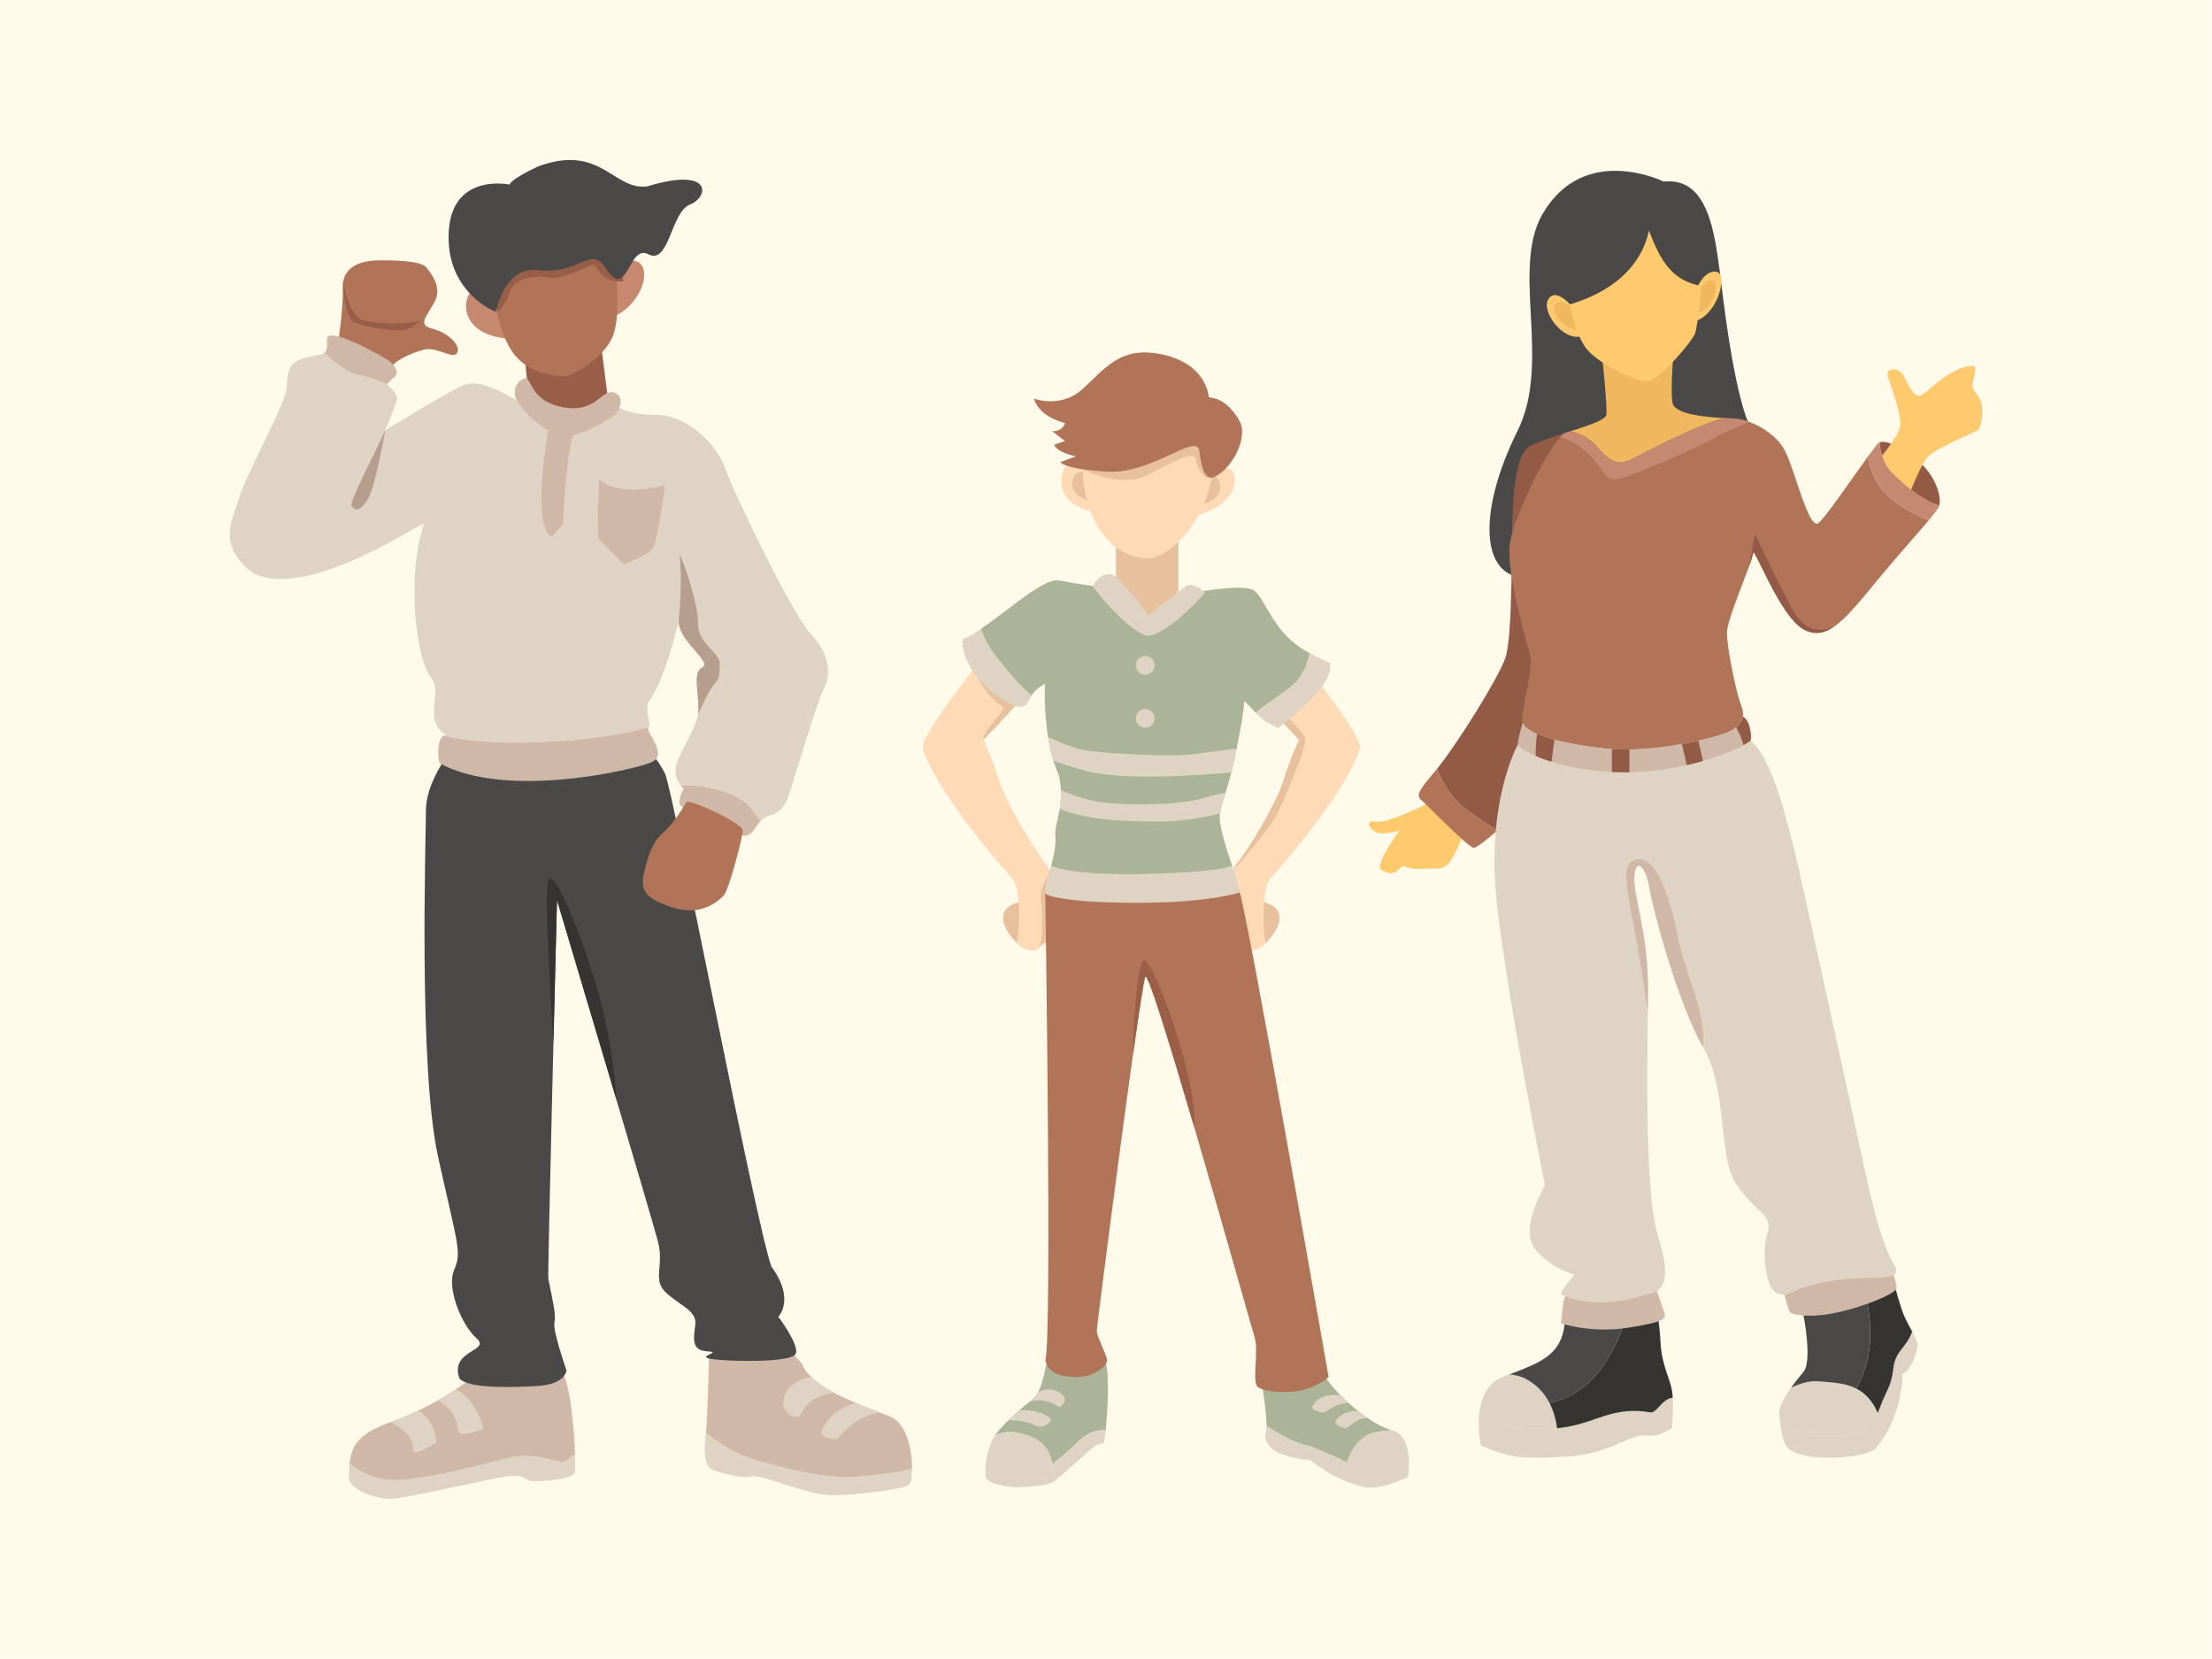 <?xml version="1.0" encoding="UTF-8" standalone="no"?><!DOCTYPE svg PUBLIC "-//W3C//DTD SVG 1.1//EN" "http://www.w3.org/Graphics/SVG/1.1/DTD/svg11.dtd"><svg width="16667px" height="12500px" version="1.1" xmlns="http://www.w3.org/2000/svg" xmlns:xlink="http://www.w3.org/1999/xlink" xml:space="preserve" xmlns:serif="http://www.serif.com/" style="fill-rule:evenodd;clip-rule:evenodd;stroke-linejoin:round;stroke-miterlimit:2;"><rect id="Page-1" serif:id="Page 1" x="0" y="0" width="16666.7" height="12500" style="fill:none;"/><g id="Page-11" serif:id="Page 1"><rect x="0" y="0" width="16666.7" height="12500" style="fill:#fffaea;"/><path d="M12598.5,10759.4c-0,-0 -97.774,73.458 -198.391,56.178c-100.654,-17.244 -276.042,140.901 -583.69,158.144c-307.685,17.28 -414.063,25.884 -658.461,-83.374c-0,0 -27.087,-121.907 -11.01,-249.502c62.194,42.216 180.747,106.195 341.662,118.554c244.398,18.811 350.812,-2.844 563.567,-78.27c212.791,-75.427 333.532,-45.205 385.299,-38.753c44.986,5.615 87.748,-104.299 166.091,-110.642c4.776,94.675 -5.067,227.665 -5.067,227.665" style="fill:#dfd3c3;fill-rule:nonzero;"/><path d="M11731.7,10761.7c-69.302,6.27 -145.093,5.25 -243.013,-2.297c-160.915,-12.358 -279.468,-76.338 -341.662,-118.553c13.598,-107.544 57.855,-219.135 174.914,-265.178c17.499,-6.89 34.633,-13.489 51.439,-19.978l0.037,0c40.538,3.464 80.967,12.906 118.152,31.498c144.291,72.146 221.832,217.457 240.133,374.508" style="fill:#dfd3c3;fill-rule:nonzero;"/><path d="M12254.9,9912.84c-49.069,173.018 -204.662,588.101 -581.211,655.982c-40.284,-76.521 -100.545,-140.755 -182.169,-181.586c-37.185,-18.592 -77.614,-28.034 -118.152,-31.497c228.795,-87.931 389.71,-144.073 415.229,-377.206c18.555,-48.34 269.917,-62.266 466.303,-65.693" style="fill:#4a4948;fill-rule:nonzero;"/><path d="M12603.6,10531.8c-78.343,6.343 -121.105,116.257 -166.092,110.642c-51.767,-6.452 -172.507,-36.674 -385.299,38.753c-127.521,45.205 -216.837,71.088 -320.553,80.567c-7.948,-68.209 -27.05,-134.193 -57.965,-192.923c376.55,-67.881 532.142,-482.964 581.211,-655.982c129.053,-2.297 234.373,-0.036 234.373,-0.036c0,-0 14.364,51.767 23.004,209.911c8.603,158.108 71.854,270.245 86.254,356.535c2.479,14.838 4.083,32.847 5.067,52.533" style="fill:#353431;fill-rule:nonzero;"/><path d="M14449.7,10141.6c-38.06,190.335 -118.007,214.104 -118.007,214.104c0,-0 19.03,33.357 -29.456,224.092c-48.486,190.736 -149.468,311.805 -172.325,338.454c-22.821,26.649 -175.133,68.536 -369.295,65.839c-194.163,-2.698 -274.11,-54.429 -300.759,-84.869c-18.082,-20.707 -32.664,-85.233 -42.543,-151.947c52.787,29.238 128.87,56.543 236.706,68.172c263.172,28.472 429.993,-39.408 494.264,-169.518c4.557,-9.151 8.604,-18.666 12.104,-28.436c53.298,-148.483 87.566,-158.144 106.596,-311.294c16.295,-131.058 91.066,-141.63 140.973,-273.089c25.191,47.575 45.898,89.827 41.742,108.492" style="fill:#dfd3c3;fill-rule:nonzero;"/><path d="M14148.3,10646c-64.272,130.11 -231.092,197.99 -494.265,169.518c-107.836,-11.629 -183.918,-38.934 -236.706,-68.172l-0.037,0c-4.666,-31.57 -8.275,-63.615 -10.717,-91.722c-4.63,-53.079 38.314,-128.506 88.003,-198.099l0.037,-0.037c61.719,-31.096 135.651,-55.558 208.927,-49.324c169.445,14.436 345.744,11.775 444.758,237.836" style="fill:#dfd3c3;fill-rule:nonzero;"/><path d="M14408,10033.1c-49.908,131.459 -124.678,142.031 -140.974,273.089c-19.03,153.15 -53.298,162.811 -106.596,311.294c-3.5,9.77 -7.546,19.285 -12.103,28.436c-42.69,-97.446 -99.706,-152.385 -164.379,-184.539c152.421,-244.398 106.633,-547.817 81.442,-661.887c112.867,-38.06 200.761,-85.962 202.329,-145.348c15.092,60.808 54.501,201.344 79.254,259.235c15.603,36.492 39.882,79.947 61.027,119.72" style="fill:#353431;fill-rule:nonzero;"/><path d="M13984,10461.4c-85.342,-42.397 -183.955,-45.095 -280.38,-53.298c-73.275,-6.234 -147.207,18.228 -208.927,49.325c32.3,-45.278 67.48,-88.077 94.347,-120.668c68.209,-82.754 0,-424.963 0,-424.963c66.022,-17.827 301.269,-53.188 476.402,-112.283c25.191,114.07 70.979,417.489 -81.442,661.887" style="fill:#4a4948;fill-rule:nonzero;"/><path d="M13421.8,9656.59c0,0 49.492,210.91 64.72,229.948c15.231,19.033 152.286,49.492 369.295,-0c217.005,-49.492 409.352,-137.059 431.2,-171.323c21.851,-34.265 -91.07,-298.936 -91.07,-298.936l-774.145,240.311Z" style="fill:#d0b8a8;fill-rule:nonzero;"/><path d="M12262.1,10004.8c-10.791,1.641 -21.473,3.136 -32.045,4.412c-266.162,32.882 -468.272,-38.935 -468.272,-38.935l14.4,-133.063c14.364,-133.099 106.378,-160.186 106.378,-160.186c-0,0 577.93,-46.007 586.533,0c8.64,45.971 60.407,172.508 71.891,215.635c11.52,43.127 2.88,69.01 -278.885,112.137" style="fill:#d0b8a8;fill-rule:nonzero;"/><path d="M6216.11,5168.73c-50.673,101.383 -152.056,437.212 -215.452,640.014c-63.36,202.766 -76.01,299.702 -196.423,333.605c-34.049,9.588 -57.964,27.087 -76.739,47.028c-74.26,-131.933 -153.879,-200.579 -359.051,-248.846c-84.978,-20.014 -168.242,-25.446 -240.57,-24.024c-18.009,-23.332 -39.7,-62.23 -39.7,-114.106c-0,-88.733 152.093,-297.842 171.086,-418.218c19.03,-120.413 -50.673,-316.872 31.68,-354.859c78.671,-36.31 -154.681,-181.767 -175.862,-327.553c-1.057,-6.89 -1.567,-13.744 -1.567,-20.634c-0,-0 -107.727,462.22 -228.103,607.97c-25.045,81.295 24.024,156.43 0.948,188.839c-157.124,47.283 -409.032,96.462 -799.507,112.976c-364.264,15.421 -597.653,-12.358 -744.751,-48.267c6.525,-4.119 13.999,-6.416 22.493,-6.416c-0,-0 -95.076,-31.68 -95.076,-171.086c-0,-139.406 44.366,-171.086 -38.023,-285.156c-82.353,-114.069 -177.43,-690.687 -38.024,-1134.28c12.687,-31.68 -893.453,595.647 -1292.68,367.545c-272.505,-209.109 -145.749,-399.225 -101.383,-557.661c44.33,-158.4 354.859,-716.024 361.166,-836.437c6.343,-120.413 6.343,-196.459 158.436,-228.139c69.63,-14.509 106.049,-19.759 125.079,-32.773c29.565,30.914 69.703,66.604 122.454,101.784c140.901,93.909 101.748,39.116 285.739,109.585c23.878,9.15 46.007,18.483 66.495,27.816l0.036,0.036c16.624,14.838 77.359,72.073 71.891,110.388c-6.344,44.366 -88.697,234.482 -88.697,234.482c0,-0 392.882,-240.789 563.968,-329.522c171.086,-88.696 378.336,98.977 482.745,126.756c104.445,27.743 703.774,25.191 703.774,25.191c0,-0 82.171,61.756 298.207,61.756c216.036,-0 447.747,212.098 514.534,404.583c66.787,192.449 510.086,1105.33 643.149,1244.74c133.099,139.406 158.436,291.462 107.726,392.881" style="fill:#dfd3c3;fill-rule:nonzero;"/><path d="M12534.8,1368.03c0,-0 -600.197,-297.347 -914.061,247.788c-236.779,418.488 71.58,1112.03 -187.218,1632.52c-258.802,520.487 -280.828,970.302 -55.066,1078.54c225.762,108.229 1481.22,-211.144 1481.22,-211.144l363.425,-867.391c0,0 -55.066,24.91 -143.168,-399.083c-88.102,-423.993 -110.129,-781.91 -154.178,-1018.69c-44.053,-236.775 -126.65,-490.069 -390.957,-462.537" style="fill:#4a4948;fill-rule:nonzero;"/><path d="M10777.1,6036.09c0,-0 -58.23,42.667 -145.574,77.136c-87.344,34.469 -198.949,89.411 -276.589,76.499c-77.639,-12.913 -29.113,84.135 48.526,88.988c77.64,4.852 142.892,-22.191 142.892,-22.191c-0,0 -99.221,133.11 -133.187,218.373c-33.966,85.258 -9.705,77.956 43.67,101.018c53.378,23.058 97.048,-49.725 111.609,-49.725c14.556,-0 67.931,29.113 160.127,19.409c92.196,-9.705 145.575,28.428 208.657,-70.702c63.083,-99.134 106.753,-254.413 106.753,-254.413l-266.884,-184.392Z" style="fill:#feca6d;fill-rule:nonzero;"/><path d="M11284,6256.53c-82.718,72.474 -158.218,130.11 -178.122,131.642c-38.315,2.952 -344.578,-314.029 -387.669,-352.307c-43.054,-38.279 -52.642,-52.642 90.957,-220.155c5.614,-6.526 11.483,-13.635 17.644,-21.181c41.341,95.659 107.143,215.379 198.756,286.723c82.39,64.198 179.762,127.23 258.434,175.278" style="fill:#b17458;fill-rule:nonzero;"/><path d="M11866.8,3238.66l-33.466,1237.08c0,-0 -234.482,1450.02 -339.766,1574.48c-50.564,59.751 -133.136,139.37 -209.51,206.302c-78.671,-48.048 -176.044,-111.08 -258.434,-175.278c-91.613,-71.344 -157.415,-191.064 -198.755,-286.723l-0,-0.037c150.962,-186.178 453.762,-669.688 513.549,-830.603c62.193,-167.514 44.804,-912.301 57.418,-1124.65c12.65,-212.317 38.278,-435.462 138.786,-483.328c100.508,-47.866 330.178,-117.241 330.178,-117.241" style="fill:#935b46;fill-rule:nonzero;"/><path d="M10826.8,5794.52l-0,-0.036" style="fill:none;fill-rule:nonzero;"/><path d="M3729.99,2259.83c0,-0 -162.486,-137.489 -206.232,-21.873c-43.747,115.615 20.429,282.753 282.067,311.677c111.653,28.923 -75.835,-289.804 -75.835,-289.804" style="fill:#c78870;fill-rule:nonzero;"/><path d="M4642.42,2093.51c-0,0 12.5,-158.661 143.741,-127.415c131.24,31.249 63.895,298.512 -133.665,405.484c-85.069,31.982 -10.076,-278.069 -10.076,-278.069" style="fill:#c78870;fill-rule:nonzero;"/><path d="M3948.73,2634.8l31.25,324.976c-0,-0 43.746,162.486 274.977,193.735c231.234,31.247 331.224,-106.242 331.224,-106.242l-68.744,-537.461c-0,0 -331.225,-156.238 -568.707,124.992" style="fill:#995e47;fill-rule:nonzero;"/><path d="M4611.19,2547.32c-74.99,162.483 -306.227,287.452 -349.974,287.452c-43.747,0 -237.508,0 -368.748,-143.707c-84.322,-92.379 -127.376,-244.07 -147.39,-340.714c-11.119,-53.772 -15.093,-90.519 -15.093,-90.519l246.44,-353.583l184.793,-265.105l200.105,168.498l274.839,231.456c-0,0 4.484,30.732 8.712,78.161c10.026,111.189 18.884,314.174 -33.684,428.061" style="fill:#b17458;fill-rule:nonzero;"/><path d="M3444.86,2658.25c-29.712,55.011 -153.588,-49.033 -247.716,-24.243c-94.165,24.753 -222.962,79.254 -252.71,138.713l-29.711,59.459l-366.634,-252.673c0,-0 39.627,-253.293 34.669,-411.547c-0.546,-17.681 0.693,-33.94 3.5,-48.887c21.436,123.074 66.677,276.807 160.004,297.113c127.776,27.779 336.011,30.222 453.507,-8.895c-10.353,32.117 0.219,55.485 56.834,69.156c118.918,28.727 218.005,126.792 188.257,181.804" style="fill:#b17458;fill-rule:nonzero;"/><path d="M2586.26,2119.07c-0,0 1.622,269.294 86.257,309.69c84.636,40.393 365.252,86.356 427.019,37.768c61.767,-48.595 100.235,-59.24 100.235,-59.24l-175.25,-230.508l-438.261,-57.71Z" style="fill:#995e47;fill-rule:nonzero;"/><path d="M3276.4,2270.58c-28.545,55.413 -65.256,101.383 -76.63,136.709c-117.496,39.116 -325.731,36.674 -453.507,8.895c-93.327,-20.306 -138.568,-174.039 -160.004,-297.113c22.384,-119.028 144.656,-155.41 259.09,-157.051c128.834,-1.859 327.006,3.099 366.634,52.642c39.663,49.543 118.918,150.197 64.417,255.918" style="fill:#b17458;fill-rule:nonzero;"/><path d="M4330.52,11090.4c-13.926,60.298 -231.821,69.557 -306.008,69.557c-74.187,0 -69.557,-55.631 -199.375,-37.075c-129.819,18.519 -788.17,171.523 -885.506,171.523c-97.373,0 -301.379,-64.891 -310.638,-153.004c-0.766,-43.601 0.583,-81.988 4.557,-116.111c62.922,52.606 166.456,117.314 301.414,125.408c231.821,13.889 635.202,-102.003 885.543,-162.264c250.377,-60.298 377.497,55.157 445.086,18.519c20.962,-11.338 44.549,-30.841 67.078,-52.314c2.333,68.318 1.641,119.356 -2.151,135.761" style="fill:#dfd3c3;fill-rule:nonzero;"/><path d="M4332.67,10954.6c-22.529,21.472 -46.116,40.976 -67.078,52.313c-67.589,36.638 -194.709,-78.817 -445.086,-18.519c-250.34,60.261 -653.721,176.153 -885.542,162.264c-134.959,-8.094 -238.493,-72.802 -301.415,-125.408c19.176,-164.195 100.071,-230.362 308.742,-310.893c15.384,-5.905 31.498,-11.957 48.304,-18.082c55.85,-20.378 109.257,-43.236 159.165,-66.823c54.72,-25.883 105.211,-52.678 149.978,-78.233c53.189,-30.295 98.321,-58.767 132.881,-81.734c48.559,-32.19 76.265,-53.48 76.265,-53.48c277.208,-335.902 743.803,-52.824 740.631,-48.522c49.069,98.138 76.958,404.438 83.155,587.117" style="fill:#d0b8a8;fill-rule:nonzero;"/><path d="M3287.34,10867.8c0,0 -180.819,125.189 -176.19,51.002c5.177,-93.327 -86.8,-162.046 -168.862,-204.48c15.384,-5.906 31.498,-11.957 48.304,-18.082c55.85,-20.378 109.257,-43.236 159.165,-66.823c137.583,79.182 137.583,238.383 137.583,238.383" style="fill:#dfd3c3;fill-rule:nonzero;"/><path d="M6872.16,11064.2c-0.182,59.896 -8.093,106.013 -19.504,118.881c-37.112,41.742 -426.567,83.447 -593.46,83.447c-166.894,0 -533.163,-162.264 -593.46,-142.067c-60.261,20.196 -236.451,-24.826 -301.014,-52.642c-64.563,-27.816 -60.589,-162.264 -46.7,-267.985c0.365,-2.734 0.729,-5.724 1.094,-8.932c75.682,62.23 184.283,139.552 295.618,178.232c204.006,70.869 598.09,180.783 876.283,151.327c199.558,-21.144 306.081,-31.899 381.143,-60.261" style="fill:#dfd3c3;fill-rule:nonzero;"/><path d="M6872.16,11064.2c-75.062,28.362 -181.585,39.117 -381.143,60.261c-278.193,29.456 -672.277,-80.458 -876.283,-151.327c-111.335,-38.68 -219.936,-116.002 -295.618,-178.232c13.343,-120.449 22.457,-559.046 22.457,-559.046c338.781,-312.023 606.985,-77.395 699.728,38.497c14.145,36.055 39.044,69.667 71.489,101.019c45.424,43.892 105.612,83.337 171.414,118.663c52.97,28.435 109.622,54.209 165.144,77.577c62.74,26.321 124.095,49.58 177.32,69.995c30.513,11.702 58.365,22.493 82.244,32.409c125.115,51.949 163.649,255.736 163.248,390.184" style="fill:#d0b8a8;fill-rule:nonzero;"/><path d="M6284.21,10494c-233.206,32.008 -234.591,167.295 -266.089,179.398c-37.112,14.217 -125.188,-23.514 -115.929,-125.517c23.915,-114.252 126.975,-156.941 210.604,-172.544c45.424,43.893 105.612,83.337 171.414,118.663" style="fill:#dfd3c3;fill-rule:nonzero;"/><path d="M6626.67,10641.6c-212.208,37.841 -308.998,203.021 -321.101,203.021c-13.926,0 -125.188,-4.63 -115.892,-58.766c57.016,-135.506 168.388,-191.501 259.673,-214.25c62.74,26.321 124.095,49.58 177.32,69.995" style="fill:#dfd3c3;fill-rule:nonzero;"/><path d="M3644.31,10763.3c-0,-0 -176.153,76.739 -190.736,19.139c-13.051,-128.141 -88.441,-195.985 -153.842,-231.201c53.189,-30.295 98.321,-58.767 132.88,-81.734c152.968,67.589 211.698,293.796 211.698,293.796" style="fill:#dfd3c3;fill-rule:nonzero;"/><path d="M3379.94,5681.26c-0,0 -170.645,216.703 -170.645,425.645c0,208.945 -57.191,1938.58 92.225,2612.64c149.417,674.049 178.556,713.454 119.921,850.271c-58.635,136.818 58.635,416.968 169.394,514.695c110.756,97.726 -201.971,84.697 -130.303,299.694c58.635,78.182 384.391,71.668 592.877,58.638c208.482,-13.029 214.997,-117.274 214.997,-117.274c-0,0 -104.241,-299.694 -91.212,-358.332c13.033,-58.635 -6.139,-134.944 -45.606,-332.271c-6.514,-32.577 65.154,-2853.63 65.154,-2853.63c-0,0 716.661,2397.57 762.267,2579.99c45.606,182.423 -45.606,280.15 58.639,377.88c104.241,97.726 234.544,136.814 221.512,241.059c-13.03,104.241 -32.573,195.452 91.211,201.967c123.789,6.515 -104.241,39.091 39.092,58.635c143.332,19.548 592.877,26.062 625.453,-39.087c32.573,-65.154 -130.303,-280.151 -130.303,-280.151c0,0 130.303,-130.306 -52.12,-377.88c-123.789,-345.3 -740.883,-3589.45 -801.359,-3713.62c-60.48,-124.164 -130.304,-175.906 -130.304,-175.906l-1500.89,27.039Z" style="fill:#4a4948;fill-rule:nonzero;"/><path d="M3890.16,3008.69c0,0 -49.401,-105.75 58.566,-157.116c59.269,-27.495 29.39,164.192 287.088,216.036c257.693,51.839 298.516,-144.087 392.787,-109.36c94.266,34.728 23.564,160.419 -0,172.205c-23.569,11.783 -251.384,180.681 -408.5,145.33c-157.116,-35.35 -302.446,-208.175 -329.941,-267.095" style="fill:#d0b8a8;fill-rule:nonzero;"/><path d="M4904.4,5745.35c-139.406,57.053 -1089.91,278.848 -1590.52,6.343c-16.879,-28.144 -23.769,-176.299 28.217,-209.036c147.098,35.908 380.487,63.688 744.751,48.267c390.475,-16.515 642.383,-65.693 799.507,-112.976c-0.292,0.438 -0.62,0.839 -0.948,1.276c-25.373,31.68 158.4,209.109 18.993,266.126" style="fill:#d0b8a8;fill-rule:nonzero;"/><path d="M2978.01,2834.77c-25.336,21.035 -63.359,59.058 -63.359,59.058c-0,-0 1.494,1.276 4.119,3.609c-20.488,-9.333 -42.616,-18.665 -66.495,-27.816c-183.991,-70.468 -144.838,-15.676 -285.739,-109.585c-52.751,-35.18 -92.888,-70.87 -122.454,-101.784c22.53,-15.348 20.67,-41.559 20.67,-106.778c12.687,-94.894 405.532,126.901 462.585,164.925c57.017,38.023 76.047,97.372 50.673,118.371" style="fill:#d0b8a8;fill-rule:nonzero;"/><path d="M5727.49,6189.37c-47.684,50.491 -62.412,116.402 -126.027,107.289c-88.732,-12.687 -475.271,-190.116 -481.614,-240.79c-6.343,-50.709 31.68,-114.069 31.68,-114.069c-0,0 -10.9,-8.749 -23.66,-25.3c72.328,-1.422 155.592,4.01 240.57,24.024c205.172,48.267 284.791,116.913 359.051,248.846" style="fill:#d0b8a8;fill-rule:nonzero;"/><path d="M5172.35,6042.32c-0,-0 -85.029,153.055 -174.313,229.582c-89.279,76.528 -127.543,212.577 -148.801,323.114c-21.257,110.54 8.502,174.312 216.824,242.338c208.325,68.022 335.872,-38.267 382.637,-85.033c46.766,-46.765 144.55,-442.155 148.801,-493.174c4.254,-51.02 -372.649,-230.381 -425.148,-216.827" style="fill:#b17458;fill-rule:nonzero;"/><path d="M4129.35,3240.75c-0.736,25.771 -95.783,534.814 -23.262,731.656c25.902,82.882 56.98,67.341 56.98,67.341l77.701,-88.062c0,0 26.828,-545.926 77.702,-671.041c50.874,-125.116 -186.959,-115.579 -189.121,-39.894" style="fill:#d0b8a8;fill-rule:nonzero;"/><path d="M8331.08,10775.6c-87.129,-3.281 -150.015,27.998 -230.618,108.601c-61.975,61.975 -127.485,114.033 -171.633,146.88c-2.151,-11.411 -4.411,-21.873 -6.671,-30.951c-22.311,-89.17 -80.239,-169.409 -259.528,-205.208c-68.645,-13.708 -123.803,0.109 -165.763,22.383c26.357,-38.715 63.578,-79.217 103.133,-117.678c27.341,-26.576 55.813,-52.168 82.608,-75.427c22.238,-19.358 43.346,-37.075 61.683,-52.532c0.036,-0 0.036,-0.037 0.073,-0.037c23.076,-19.43 41.814,-35.179 52.97,-45.751c9.114,-8.64 17.644,-21.655 25.555,-37.294c38.424,-76.047 61.61,-214.213 61.61,-214.213c22.639,-103.388 398.751,-116.804 449.388,-0c25.336,101.528 11.957,358.358 -2.807,501.227" style="fill:#abb498;fill-rule:nonzero;"/><path d="M4515.31,3612.93c0,-0 124.321,136.73 492.107,43.488c10.36,5.18 -56.98,409.228 -82.882,466.208c-25.898,56.98 -222.744,129.501 -222.744,129.501l-186.481,-186.481c-25.901,-25.902 0,-452.716 0,-452.716" style="fill:#d0b8a8;fill-rule:nonzero;"/><path d="M7698.84,7137.81c0,0 -159.887,-125.903 -138.626,-242.83c21.261,-116.932 230.312,-109.845 230.312,-109.845c0,0 92.127,127.562 85.04,138.192c-7.087,10.627 -176.726,214.483 -176.726,214.483" style="fill:#e7c19e;fill-rule:nonzero;"/><path d="M9500.67,7137.81c0,0 159.887,-125.903 138.626,-242.83c-21.261,-116.932 -230.315,-109.845 -230.315,-109.845c-0,0 -92.123,127.562 -85.037,138.192c7.087,10.627 176.726,214.483 176.726,214.483" style="fill:#e7c19e;fill-rule:nonzero;"/><path d="M7962,7032.01c0,0 -135.323,124.934 -166.565,130.11c-31.243,5.213 -150.963,-25.993 -130.147,-83.264c20.816,-57.272 15.603,-275.896 0,-364.41c-15.603,-88.478 -62.485,-124.933 -119.72,-187.418c-437.284,-510.123 -577.857,-812.085 -593.46,-895.349c-15.603,-83.301 406.042,-619.49 406.042,-619.49c229.05,-72.874 359.197,197.808 327.954,255.08c-4.484,8.202 -13.306,20.306 -25.154,35.07c-71.015,88.514 -250.741,272.068 -250.741,272.068c-0,0.037 0.036,0.073 0.036,0.109c2.078,4.302 68.427,143.089 119.684,310.055c52.058,169.628 275.896,538.376 348.807,621.641c72.874,83.301 83.264,525.798 83.264,525.798" style="fill:#fedbb6;fill-rule:nonzero;"/><path d="M10247.4,5631.68c-15.64,83.265 -156.176,385.226 -593.46,895.349c-57.272,62.485 -104.118,98.941 -119.721,187.418c-15.603,88.515 -20.816,307.139 0,364.41c20.817,57.272 -98.904,88.478 -130.146,83.265c-31.242,-5.177 -166.565,-130.11 -166.565,-130.11c-0,-0 7.837,-333.751 57.636,-476.11l0.036,-0.036c7.51,-21.546 16.004,-38.68 25.592,-49.653c72.875,-83.264 296.748,-452.012 348.807,-621.64c52.059,-169.628 119.72,-310.164 119.72,-310.164c0,-0 -69.12,-70.578 -138.568,-145.312c-61.208,-65.875 -122.673,-134.995 -137.328,-161.826c-31.242,-57.272 98.904,-327.955 327.955,-255.08c-0,-0 421.645,536.188 406.042,619.489" style="fill:#fedbb6;fill-rule:nonzero;"/><path d="M10489,10776.2c-35.727,2.042 -73.531,6.234 -113.122,13.197c-122.345,21.509 -189.824,122.783 -226.972,231.202c-17.244,-8.349 -32.883,-16.187 -45.278,-22.712c-64.053,-33.831 -236.232,-102.295 -236.232,-102.295c-108.784,-17.717 -241.482,-96.242 -324.491,-151.655c0.546,-95.368 -27.998,-274.729 -27.998,-274.729c64.599,-169.117 400.136,-242.612 453.07,-124.97c19.029,42.289 68.427,104.336 132.151,168.425c19.577,19.723 40.502,39.627 62.303,59.204c22.201,19.941 45.277,39.518 68.791,58.256c23.66,18.847 47.721,36.82 71.745,53.334l0.036,0c64.709,44.622 128.834,78.817 182.606,91.868c1.13,0.292 2.297,0.584 3.391,0.875" style="fill:#abb498;fill-rule:nonzero;"/><path d="M7900.1,6586.37c-0,-0 -67.983,117.514 -57.509,194.322c10.474,76.809 21.042,332.585 -20.947,357.127c-41.99,24.538 163.179,-116.232 163.179,-116.232l-84.723,-435.217Z" style="fill:#e7c19e;fill-rule:nonzero;"/><path d="M10010.7,10375.4c-0,-0 -61.829,61.063 -177.758,94.092c-115.928,33.029 -309.106,21.071 -355.478,-18.665c-46.371,-39.737 7.729,-253.95 -23.186,-370.498c-20.816,-66.969 -248.189,-878.799 -459.23,-1598.5l-0,-0.037c-180.492,-615.589 -349.026,-1163.81 -366.16,-1121.05c-10.864,27.086 -46.517,261.933 -91.54,582.013l-0,0.036c-109.075,775.52 -273.162,2051.28 -273.162,2084.09c0,46.371 77.25,185.449 77.25,225.003c-0,39.555 -100.435,130.475 -247.279,123.512c-146.843,-6.963 -193.214,-47.137 -218.223,-123.512c52.241,-138.166 0,-3521.64 0,-3521.64c177.102,-407.574 1388.78,-264.485 1465.44,-5.76c76.702,258.725 669.324,3650.92 669.324,3650.92" style="fill:#b17458;fill-rule:nonzero;"/><path d="M7920.37,6521.85c-0,0 -54.315,156.409 -44.418,208.395c9.902,23.102 200.513,74.975 726.134,72.142c525.623,-2.829 739.337,-77.92 739.337,-77.92c-0,-0 -36.875,-144.146 -57.177,-202.617c-0,0 -549.593,-300.813 -1363.88,0" style="fill:#dfd3c3;fill-rule:nonzero;"/><path d="M8331.08,10775.6c-6.198,59.86 -12.65,99.706 -16.624,99.706c-13.379,0 -35.69,0 -66.896,22.275c-29.091,20.816 -236.451,212.098 -300.467,259.527c-5.176,-44.002 -11.41,-89.9 -18.264,-126.027c44.148,-32.847 109.658,-84.905 171.633,-146.88c80.603,-80.603 143.489,-111.882 230.618,-108.601" style="fill:#dfd3c3;fill-rule:nonzero;"/><path d="M7984.57,10604.8c-0,-0 -128.251,-96.133 -240.206,-33.211c23.076,-19.431 41.815,-35.18 52.97,-45.752c9.114,-8.64 17.645,-21.654 25.555,-37.294c2.735,-1.458 113.669,-61.282 197.334,37.294c17.827,41.815 -35.653,78.963 -35.653,78.963" style="fill:#dfd3c3;fill-rule:nonzero;"/><path d="M7922.15,10699.1c0,-0 -53.517,82.608 -129.308,38.023c-45.606,-26.831 -131.604,-35.143 -192.85,-37.476c27.342,-26.576 55.814,-52.168 82.609,-75.427c190.626,-3.645 239.549,74.88 239.549,74.88" style="fill:#dfd3c3;fill-rule:nonzero;"/><path d="M7947.09,11157.1c-4.667,3.463 -8.531,6.124 -11.557,7.947c-44.585,26.758 -115.929,31.206 -231.821,40.137c-115.929,8.896 -271.958,-31.206 -276.406,-75.791c-4.448,-44.621 -8.895,-133.755 40.138,-258.579c6.744,-17.134 16.842,-35.107 29.419,-53.517c41.961,-22.274 97.118,-36.091 165.764,-22.384c179.288,35.8 237.216,116.038 259.527,205.209c2.26,9.077 4.52,19.54 6.671,30.951c6.854,36.127 13.088,82.025 18.265,126.027" style="fill:#dfd3c3;fill-rule:nonzero;"/><path d="M10609.2,11129.4c0,-0 -205.901,97.227 -323.543,77.031c-62.485,-13.708 -118.845,-33.394 -168.571,-55.304c6.708,-41.413 16.806,-86.545 31.863,-130.474c37.148,-108.419 104.627,-209.693 226.972,-231.201c39.591,-6.963 77.395,-11.156 113.122,-13.197c172.398,45.97 120.157,353.145 120.157,353.145" style="fill:#dfd3c3;fill-rule:nonzero;"/><path d="M10148.9,11020.6c-15.057,43.929 -25.155,89.061 -31.863,130.474c-151.655,-66.677 -241.664,-153.733 -254.933,-153.186c-17.645,0.729 -47.065,5.176 -176.482,-31.717c-129.417,-36.856 -164.706,-116.038 -147.062,-176.773c2.953,-10.244 4.266,-26.102 4.339,-45.46c83.009,55.413 215.707,133.938 324.491,151.655c-0,0 172.179,68.464 236.232,102.295c12.395,6.525 28.034,14.363 45.278,22.712" style="fill:#dfd3c3;fill-rule:nonzero;"/><path d="M10162.5,10571.9c-129.089,0.656 -157.561,85.488 -214.942,68.172c-64.089,-19.322 -61.865,-35.253 -61.865,-35.253c37.112,-91.649 142.031,-99.123 214.505,-92.123c19.576,19.722 40.502,39.627 62.302,59.204" style="fill:#dfd3c3;fill-rule:nonzero;"/><path d="M10303,10683.5c-95.186,3.172 -135.834,79.474 -167.332,75.828c-36.018,-4.156 -100.07,-27.852 -60.042,-72.146c47.21,-45.423 107.034,-56.98 155.629,-57.016c23.66,18.847 47.72,36.82 71.745,53.334" style="fill:#dfd3c3;fill-rule:nonzero;"/><path d="M12795.8,2150.3c-0,-0 53.528,-116.563 137.452,-102.575c83.924,13.988 18.837,293.737 -137.452,363.677c-156.289,69.936 -0,-261.102 -0,-261.102" style="fill:#feca6d;fill-rule:nonzero;"/><path d="M12813.5,2178.5c0,-0 35.457,-77.213 91.052,-67.946c55.591,9.263 12.475,194.574 -91.052,240.902c-103.526,46.328 0,-172.956 0,-172.956" style="fill:#efb85f;fill-rule:nonzero;"/><path d="M11829.9,2293.11c0,-0 -113.632,-128.82 -164.917,-35.57c-51.29,93.25 107.266,300.952 235.47,278.696c128.207,-22.257 -70.553,-243.126 -70.553,-243.126" style="fill:#feca6d;fill-rule:nonzero;"/><path d="M12992.7,3150.18c-261.35,71.781 -657.002,293.577 -711.977,317.164c-66.787,28.618 -124.022,42.908 -248.008,-100.144c-62.083,-71.671 -138.567,-103.789 -199.412,-117.97c105.466,-33.247 261.642,-82.28 269.99,-121.105c9.333,-66.532 -32.627,-450.956 -32.627,-450.956l540.854,-46.626c0,-0 -27.961,307.721 -9.332,405.641c16.186,84.868 242.466,106.669 390.512,113.996" style="fill:#efb85f;fill-rule:nonzero;"/><path d="M11838.1,2311.86c0,0 -101.241,-77.989 -125.487,-2.617c-24.25,75.372 120.97,204.607 211.457,170.193c90.479,-34.415 -85.97,-167.576 -85.97,-167.576" style="fill:#efb85f;fill-rule:nonzero;"/><path d="M11829.9,2293.11c0,-0 38.545,256.549 148.673,362.295c110.129,105.751 346.904,221.384 435.007,215.879c88.102,-5.508 335.89,-297.346 357.917,-357.917c22.026,-60.571 49.557,-357.917 49.557,-357.917c-223.399,-40.123 -310.838,-190.532 -396.461,-418.488c-62.394,291.287 -304.142,470.532 -594.693,556.148" style="fill:#feca6d;fill-rule:nonzero;"/><path d="M14286,9581.31c-11.01,76.958 -241.883,21.983 -527.731,76.958c-285.848,54.975 -263.866,120.923 -362.843,87.967c-98.94,-32.992 -120.923,-329.85 -76.957,-461.782c44.002,-131.933 -98.941,-153.916 -237.107,-362.806c-138.167,-208.891 -59.751,-703.666 -250.013,-1033.48c-190.261,-329.85 -381.434,-1055.5 -403.417,-1198.4c-21.983,-142.943 -98.94,-241.883 -113.304,-94.42c-14.327,147.426 102.294,413.26 102.294,853.024c0,51.511 -0.437,111.809 -1.057,178.632c-4.703,503.634 -19.066,1379.84 78.015,1690.44c109.95,351.833 32.992,417.781 -98.94,439.764c-384.789,120.959 -593.716,11.009 -626.672,-0c-32.992,-10.974 98.467,-153.916 98.467,-153.916c-0,0 -164.451,-32.992 -296.202,-186.908c-131.75,-153.915 70.907,-483.765 70.907,-483.765c-0,-0 -257.997,-1264.35 -357.447,-2073.16c-99.451,-808.803 152.42,-1247.58 152.42,-1247.58c338.818,-319.242 1613.34,-109.221 1753.18,-31.17c200.943,155.337 337.761,845.186 480.704,1493.84c142.942,648.691 219.9,1000.52 384.825,1759.13c164.888,758.605 241.846,670.674 230.873,747.631" style="fill:#dfd3c3;fill-rule:nonzero;"/><path d="M14533.6,3918.92c-86.436,103.789 -233.134,265.47 -388.106,452.742c-132.844,160.551 -235.284,290.442 -332.548,354.312c-0.036,-0 -0.036,0.036 -0.073,0.036c-73.421,48.231 -143.89,58.84 -222.233,16.661c-181.84,-97.92 -377.643,-643.441 -382.31,-573.483c-1.093,16.369 -12.431,51.658 -29.128,97.628l0,0.036c-54.61,150.307 -166.711,414.537 -166.711,503.78c0,116.585 69.958,452.268 107.252,545.521c13.051,32.628 16.405,60.115 12.395,83.848c-7.327,44.148 -39.919,75.39 -82.353,102.659c-65.255,41.96 -568.816,181.84 -974.457,135.214c-405.642,-46.627 -578.149,-125.881 -601.481,-195.84c-23.295,-69.921 83.921,-386.976 55.959,-499.332c-27.961,-112.356 -181.913,-633.561 -153.842,-843.472c24.826,-185.924 258.032,-675.267 381.69,-807.382c15.967,-17.061 30.076,-28.144 41.705,-31.862c10.426,-3.354 21.837,-6.963 33.94,-10.754c60.844,14.181 137.328,46.298 199.412,117.97c123.985,143.052 181.221,128.761 248.007,100.143c54.975,-23.586 450.628,-245.382 711.978,-317.163c22.784,1.13 43.746,1.932 61.755,2.552c38.935,1.349 81.734,10.426 124.751,25.92c106.305,38.242 213.776,115.6 266.892,211.879c74.624,135.214 181.84,610.777 256.465,550.188c54.391,-44.221 252.6,-336.376 370.425,-498.567c26.466,134.157 86.326,260.694 226.352,354.021c109.586,73.057 188.694,107.179 234.264,122.745" style="fill:#b17458;fill-rule:nonzero;"/><path d="M13189.6,5580.71c-14.108,10.681 -32.117,22.201 -53.662,34.158c-69.63,38.643 -175.935,82.098 -304.587,118.991c-38.57,11.083 -79.218,21.582 -121.47,31.133c-132.115,30.003 -280.161,51.221 -432.253,54.21c-43.893,0.911 -88.15,0.255 -132.443,-2.115c-1.896,-0.109 -3.828,-0.218 -5.724,-0.328c-186.689,-10.681 -336.448,-41.741 -448.987,-76.775c-46.298,-14.4 -86.254,-29.456 -119.939,-44.075c-87.384,-37.877 -132.187,-72.546 -134.12,-84.03c-4.447,-26.722 37.404,-169.846 37.404,-169.846c9.405,28.216 43.017,57.891 106.377,86.363c34.779,15.639 78.525,30.878 132.152,45.314c91.029,24.498 210.531,46.627 362.951,64.162c23.004,2.661 46.335,4.703 69.886,6.161c43.6,2.807 87.967,3.682 132.443,3.026c136.416,-2.005 274,-18.629 394.814,-40.32c44.33,-7.984 86.399,-16.624 125.334,-25.446c130.802,-29.784 226.024,-61.938 251.981,-78.635c11.337,-7.291 21.946,-14.837 31.607,-22.857c26.43,-22.02 45.387,-47.466 50.746,-79.802c62.703,32.847 66.385,171.815 57.49,180.711" style="fill:#d0b8a8;fill-rule:nonzero;"/><path d="M11712.4,5573.71l-21.874,166.274c-46.298,-14.4 -86.254,-29.456 -119.939,-44.074c-0.109,-54.72 4.63,-117.096 9.661,-167.514c34.779,15.64 78.525,30.878 132.152,45.314" style="fill:#935b46;fill-rule:nonzero;"/><path d="M12277.6,5647.06l-0,172.144c-43.893,0.911 -88.15,0.255 -132.443,-2.115l-0,-173.054c43.601,2.807 87.967,3.682 132.443,3.025" style="fill:#935b46;fill-rule:nonzero;"/><path d="M12831.4,5733.86c-38.57,11.082 -79.218,21.581 -121.47,31.133c-11.848,-48.96 -26.685,-111.044 -37.44,-158.254c44.33,-7.984 86.4,-16.624 125.334,-25.446l33.576,152.567Z" style="fill:#935b46;fill-rule:nonzero;"/><path d="M13189.6,5580.71c-14.108,10.681 -32.117,22.201 -53.662,34.158c-8.823,-43.127 -31.425,-92.524 -54.574,-135.067c26.43,-22.02 45.387,-47.466 50.746,-79.802c62.703,32.847 66.385,171.815 57.49,180.711" style="fill:#935b46;fill-rule:nonzero;"/><path d="M14611.8,3809.95c-138.641,-46.116 -237.873,-134.375 -354.421,-246.913c-64.527,-62.303 -88.697,-152.202 -96.352,-229.16c38.46,-17.17 135.687,11.666 282.858,131.24c149.031,121.106 186.398,288.692 167.915,344.833" style="fill:#935b46;fill-rule:nonzero;"/><path d="M14180.7,3433.21c0,0 121.966,-144.313 136.326,-220.884c14.356,-76.571 -62.215,-287.139 -90.928,-368.493c-28.716,-81.358 84.191,-76.571 116.272,-14.356c32.081,62.211 70.366,153.139 118.222,153.139c47.859,-0 220.14,-224.924 411.565,-224.924c28.712,19.143 -4.787,90.928 -9.573,129.214c-4.783,38.281 -5.706,33.495 45.004,100.497c50.71,66.998 21.075,229.71 0,248.853c-21.075,19.142 -314.178,138.753 -374.009,196.954c-59.827,58.198 -145.005,286.395 -145.005,286.395c-0,0 -229.339,-36.798 -207.874,-286.395" style="fill:#feca6d;fill-rule:nonzero;"/><path d="M14611.8,3809.95c-0.037,0.073 -0.037,0.146 -0.073,0.219c-6.234,18.738 -34.524,56.397 -78.124,108.747c-45.57,-15.566 -124.679,-49.689 -234.264,-122.746c-140.029,-93.326 -199.89,-219.863 -226.353,-354.02c43.747,-60.224 76.375,-102.513 86.469,-107.58c0.514,-0.255 1.025,-0.511 1.572,-0.693c7.655,76.958 31.825,166.857 96.352,229.16c116.548,112.538 215.78,200.797 354.421,246.913" style="fill:#c58870;fill-rule:nonzero;"/><path d="M13179.2,3178.65c-52.86,22.967 -137.838,54.793 -216.509,98.175c-181.221,99.888 -649.383,304.987 -739.611,324.054c-90.227,19.066 -85.452,28.617 -190.371,-109.695c-67.552,-89.061 -164.743,-162.264 -275.057,-199.339c15.967,-17.061 30.076,-28.144 41.705,-31.862c10.426,-3.354 21.837,-6.963 33.94,-10.755c60.844,14.181 137.328,46.299 199.412,117.97c123.985,143.052 181.221,128.762 248.007,100.144c54.975,-23.587 450.628,-245.383 711.978,-317.164c22.784,1.131 43.746,1.933 61.755,2.552c38.935,1.349 81.734,10.427 124.751,25.92" style="fill:#c58870;fill-rule:nonzero;"/><path d="M2902,3242.34c0,0 -73.327,436.95 -136.191,528.832c-62.867,91.879 -91.882,72.536 -116.059,43.521c-24.178,-29.015 200.811,-447.973 252.25,-572.353" style="fill:#b59e8d;fill-rule:nonzero;"/><path d="M5423.31,4999.83c-2.661,81.843 2.188,106.013 -41.34,154.39c-43.528,48.34 -122.71,229.961 -122.71,229.961c19.03,-120.412 -50.673,-316.872 31.68,-354.858c78.671,-36.31 -154.681,-181.768 -175.862,-327.554l-1.567,-20.633c-0,-0 32.956,-305.498 5.614,-503.744c11.374,0 142.979,362.661 140.062,517.414c-2.953,154.754 166.785,223.181 164.123,305.024" style="fill:#b59e8d;fill-rule:nonzero;"/><path d="M4170.05,7853.31c-0,0 -74.796,-1094.64 -40.699,-1216.25c34.097,-121.608 233.88,356.142 364.176,790.459c130.296,434.313 151.823,860.33 151.823,860.33l-448.608,-1506.51l-26.692,1071.97Z" style="fill:#353431;fill-rule:nonzero;"/><path d="M4699.7,2119.07c-0,0 -22.712,4.083 -54.829,0.183c-22.749,-2.771 -50.236,-9.552 -77.724,-24.681c-66.312,-36.455 -76.228,-119.319 -116.001,-96.133c-39.773,23.222 -245.273,112.721 -319.278,92.816c-74.042,-19.868 -257.522,-4.849 -290.551,108.054c-33.029,112.903 -95.076,156.358 -96.206,150.999l-0.037,0.037c-11.119,-53.772 -15.092,-90.52 -15.092,-90.52l246.439,-353.582l384.898,-96.608l224.858,-56.433l113.523,365.868Z" style="fill:#995e47;fill-rule:nonzero;"/><path d="M3729.99,2347.32c10.835,40.4 45.012,-344.082 324.976,-312.475c316.227,35.697 394.074,-187.804 506.211,-17.269c171.724,261.153 168.739,-182.715 324.976,-101.474c156.238,81.245 168.739,-318.724 312.476,-374.971c143.74,-56.244 174.986,-287.478 -318.724,-137.489c-256.232,37.499 -349.974,-324.976 -824.939,-149.989c-224.982,106.243 -213.651,137.489 -213.651,137.489c-0,-0 -455.05,-98.004 -461.298,385.342c-6.249,433.348 349.973,570.836 349.973,570.836" style="fill:#4a4948;fill-rule:nonzero;"/><path d="M9867.86,4922.36c-16.368,83.811 -56.105,189.533 -150.999,259.892c-106.45,78.963 -198.573,139.552 -255.808,187.855c-48.304,-50.308 -91.467,-102.148 -88.296,-76.811c3.938,31.388 -21.727,186.944 -54.683,346.364c-10.754,52.131 -22.274,104.627 -33.831,153.369c-2.187,9.259 -4.374,18.227 -6.525,26.904c-15.713,63.396 -30.076,111.226 -42.544,150.707c-20.67,65.474 -35.982,107.909 -43.127,159.821c-0.547,3.901 -1.057,7.838 -1.495,11.885c-10.426,94.238 93.691,379.502 93.691,379.502c0,0 -41.632,46.846 -640.634,62.449c-599.001,15.639 -723.242,-62.449 -723.242,-62.449c0,0 41.633,-140.572 31.243,-224.347c-5.797,-46.627 19.066,-113.778 33.211,-202.766c6.744,-42.106 11.082,-89.098 8.64,-141.12c-1.641,-35.544 -6.453,-73.458 -15.822,-113.741c-15.749,-34.122 -29.164,-70.542 -40.611,-108.164c-17.827,-58.511 -30.842,-119.939 -40.32,-179.981c-32.737,-207.614 -23.186,-398.97 -23.186,-398.97c-0,0 -66.604,31.06 -101.347,89.098c-76.848,-61.063 -206.557,-212.974 -290.66,-325.293c-38.497,-51.476 -68.682,-115.783 -91.576,-177.174c210.786,-143.125 463.86,-375.967 582.487,-367.509c130.146,26.029 260.803,43.455 260.803,43.455c0,0 645.847,44.403 759.078,50.272c154.207,-25.774 375.237,-57.271 448.112,-20.852c72.875,36.455 124.933,229.05 275.896,369.623c51.22,47.684 104.263,82.207 151.545,107.981" style="fill:#abb498;fill-rule:nonzero;"/><path d="M8408.14,4048.68l0,487.75l244.063,181.644l226.866,-195.1l0,-585.298l-470.929,111.004Z" style="fill:#e7c19e;fill-rule:nonzero;"/><path d="M9029.9,3880.19c-0,0 289.821,-74.533 273.004,-279.312c-6.959,-148.479 -232.101,-27.323 -232.101,0c-0,27.324 -40.903,279.312 -40.903,279.312" style="fill:#fedbb6;fill-rule:nonzero;"/><path d="M8017.94,3528.39c0,-0 -84.095,173.82 87.457,278.097c171.557,104.278 242.193,0 242.193,0l-131.185,-326.288c-0,-0 -117.734,-31.443 -198.465,48.191" style="fill:#fedbb6;fill-rule:nonzero;"/><path d="M8198.02,3771.71c0,-0 -140.427,-38.494 -116.202,-153.445c24.225,-114.956 151.414,-40.955 151.414,-40.955c0,0 99.575,214.509 -35.212,194.4" style="fill:#e7c19e;fill-rule:nonzero;"/><path d="M9075.18,3795.28c0,-0 140.427,-38.494 116.203,-153.446c-24.225,-114.955 -151.419,-40.954 -151.419,-40.954c0,0 -99.571,214.508 35.216,194.4" style="fill:#e7c19e;fill-rule:nonzero;"/><path d="M8157.08,3536.89c-0,0 -0,601.543 460.758,669.802c191.982,25.599 494.885,-302.902 529.014,-712.465c25.599,-388.23 -989.772,-200.513 -989.772,-200.513l-0,243.176Z" style="fill:#fedbb6;fill-rule:nonzero;"/><path d="M9602.1,6169.32c-68.719,114.507 -303.237,382.346 -306.919,386.539c7.509,-21.546 16.003,-38.68 25.591,-49.653c72.875,-83.264 296.749,-452.012 348.807,-621.64c52.059,-169.628 119.72,-310.164 119.72,-310.164c0,-0 -69.119,-70.578 -138.567,-145.312l6.197,-12.067l59.933,0c0,0 81.442,88.405 116.075,134.703c28.836,46.299 -161.608,502.176 -230.837,617.594" style="fill:#e7c19e;fill-rule:nonzero;"/><path d="M8652.22,4637.35l-119.756,92.415c-158.764,-116.841 -299.228,-314.43 -299.228,-314.43c37.003,-67.297 84.103,-94.201 141.266,-87.457c57.199,6.708 277.718,309.472 277.718,309.472" style="fill:#dfd3c3;fill-rule:nonzero;"/><path d="M7660.95,5302.34c-71.016,88.514 -250.742,272.067 -250.742,272.067c-24.352,-53.881 178.305,-223.764 147.5,-248.335c-99.998,-50.199 -189.825,-216.072 -189.825,-216.072l284.718,138.057l8.349,54.283Z" style="fill:#e7c19e;fill-rule:nonzero;"/><path d="M9074.15,4472.5c-198.464,222.014 -390.184,346.473 -450.737,312.861c-30.44,-14.4 -61.026,-33.575 -90.956,-55.594l119.756,-92.415c0,-0 267.22,-211.916 287.416,-222.015c43.71,-33.648 151.364,43.711 134.521,57.163" style="fill:#dfd3c3;fill-rule:nonzero;"/><path d="M7772.18,5241.86c-2.917,4.812 -5.578,9.807 -7.984,14.983c-31.243,67.698 -62.485,93.728 -161.389,41.669c-364.373,-203.021 -353.984,-468.527 -348.77,-478.917c41.668,-19.394 87.675,-47.428 135.906,-80.202c22.894,61.391 53.079,125.699 91.576,177.174c84.103,112.32 213.812,264.23 290.661,325.293" style="fill:#dfd3c3;fill-rule:nonzero;"/><path d="M9638.23,5479c-15.603,13.962 -26.029,-8.713 -88.478,-34.742c-24.425,-10.171 -57.636,-41.851 -88.696,-74.151c57.235,-48.304 149.358,-108.893 255.808,-187.855c94.894,-70.36 134.631,-176.081 150.999,-259.892c92.087,50.236 162.483,67.406 155.593,84.613c20.816,176.992 -369.587,458.101 -385.226,472.027" style="fill:#dfd3c3;fill-rule:nonzero;"/><path d="M8699.71,5013.5c0,39.106 -31.701,70.804 -70.804,70.804c-39.106,0 -70.804,-31.698 -70.804,-70.804c0,-39.106 31.698,-70.804 70.804,-70.804c39.103,0 70.804,31.698 70.804,70.804" style="fill:#dfd3c3;fill-rule:nonzero;"/><path d="M8699.71,5412.45c0,39.106 -31.701,70.804 -70.804,70.804c-39.106,0 -70.804,-31.698 -70.804,-70.804c0,-39.105 31.698,-70.804 70.804,-70.804c39.103,0 70.804,31.699 70.804,70.804" style="fill:#dfd3c3;fill-rule:nonzero;"/><path d="M9318.08,5639.66c-10.754,52.132 -22.274,104.628 -33.831,153.369c-2.187,9.26 -4.374,18.228 -6.525,26.904c-235.686,21.618 -810.408,63.542 -1092.79,-10.426c-105.466,-27.597 -186.288,-54.1 -247.897,-77.796c-17.827,-58.512 -30.842,-119.939 -40.32,-179.982c82.499,41.232 192.704,88.405 288.217,102.477c180.2,26.576 630.791,48.048 780.988,30.878c93.472,-10.682 248.445,-31.352 352.161,-45.424" style="fill:#dfd3c3;fill-rule:nonzero;"/><path d="M9235.18,5970.64c-20.67,65.475 -35.982,107.909 -43.127,159.822c-132.625,29.711 -290.405,57.964 -414.937,58.912c-219.937,1.713 -568.853,0.984 -792.289,-94.639c6.744,-42.106 11.082,-89.097 8.64,-141.119c102.075,45.314 237.143,90.665 393.137,100.508c339,21.436 606.219,-12.869 689.338,-42.909c31.279,-11.301 93.654,-26.284 159.238,-40.575" style="fill:#dfd3c3;fill-rule:nonzero;"/><path d="M8995.08,8481.77c-180.492,-615.588 -349.026,-1163.81 -366.16,-1121.05c-10.864,27.087 -46.517,261.933 -91.54,582.013c0,0 12.833,-599.621 72.62,-699.072c59.787,-99.487 435.352,966.547 385.08,1238.1" style="fill:#9b5f47;fill-rule:nonzero;"/><path d="M8157.08,3536.89c-0,0 281.553,148.145 495.139,39.825c213.583,-108.325 347.794,-188.279 359.215,-108.325c11.422,79.955 106.717,208.078 147.587,85.478c40.874,-122.6 -178.997,-373.881 -178.997,-373.881c0,-0 -726.413,68.463 -822.944,356.903" style="fill:#e7c19e;fill-rule:nonzero;"/><path d="M7790.18,3003.6c0,-0 204.782,76.793 366.9,-72.529c162.118,-149.318 273.042,-298.206 520.484,-272.822c247.442,25.38 405.295,153.368 430.894,332.551c4.265,12.8 119.454,-12.796 230.377,179.183c72.525,127.988 -63.043,383.965 -208.57,430.894c-43.141,-8.531 -73.006,-34.13 -94.336,-204.782c-17.065,-140.788 -358.365,179.183 -695.401,157.853c-337.035,-21.331 -349.835,-72.529 -349.835,-72.529l115.193,-42.66c-0,-0 -140.788,-29.864 -162.122,-85.328c0,-4.262 81.063,-29.861 81.063,-29.861l-98.128,-75.233c0,-0 68.263,11.239 98.128,-57.02c12.796,-8.535 -183.452,-29.865 -234.647,-187.717" style="fill:#b17458;fill-rule:nonzero;"/><path d="M12831.4,7888.17c-190.262,-329.85 -381.435,-1055.5 -403.417,-1198.4c-21.983,-142.943 -98.941,-241.883 -113.304,-94.42c-14.327,147.426 102.294,413.26 102.294,853.024c0,51.511 -0.437,111.809 -1.057,178.632c-0,0 -42.106,-304.878 -101.237,-625.979c-59.131,-321.1 -109.513,-504.508 22.712,-526.126c132.224,-21.619 239.258,249.101 302.216,570.201c62.959,321.064 219.9,584.347 191.793,843.072" style="fill:#d0b8a8;fill-rule:nonzero;"/><path d="M13812.9,4726.01c-73.421,48.227 -143.89,58.839 -222.233,16.66c-181.84,-97.92 -377.643,-643.441 -382.309,-573.483c-1.094,16.369 -12.432,51.658 -29.128,97.628l43.856,-241.117c-0,0 145.931,303.092 215.233,437.321c69.266,134.23 147.317,348.406 374.581,262.991" style="fill:#935b46;fill-rule:nonzero;"/></g></svg>
